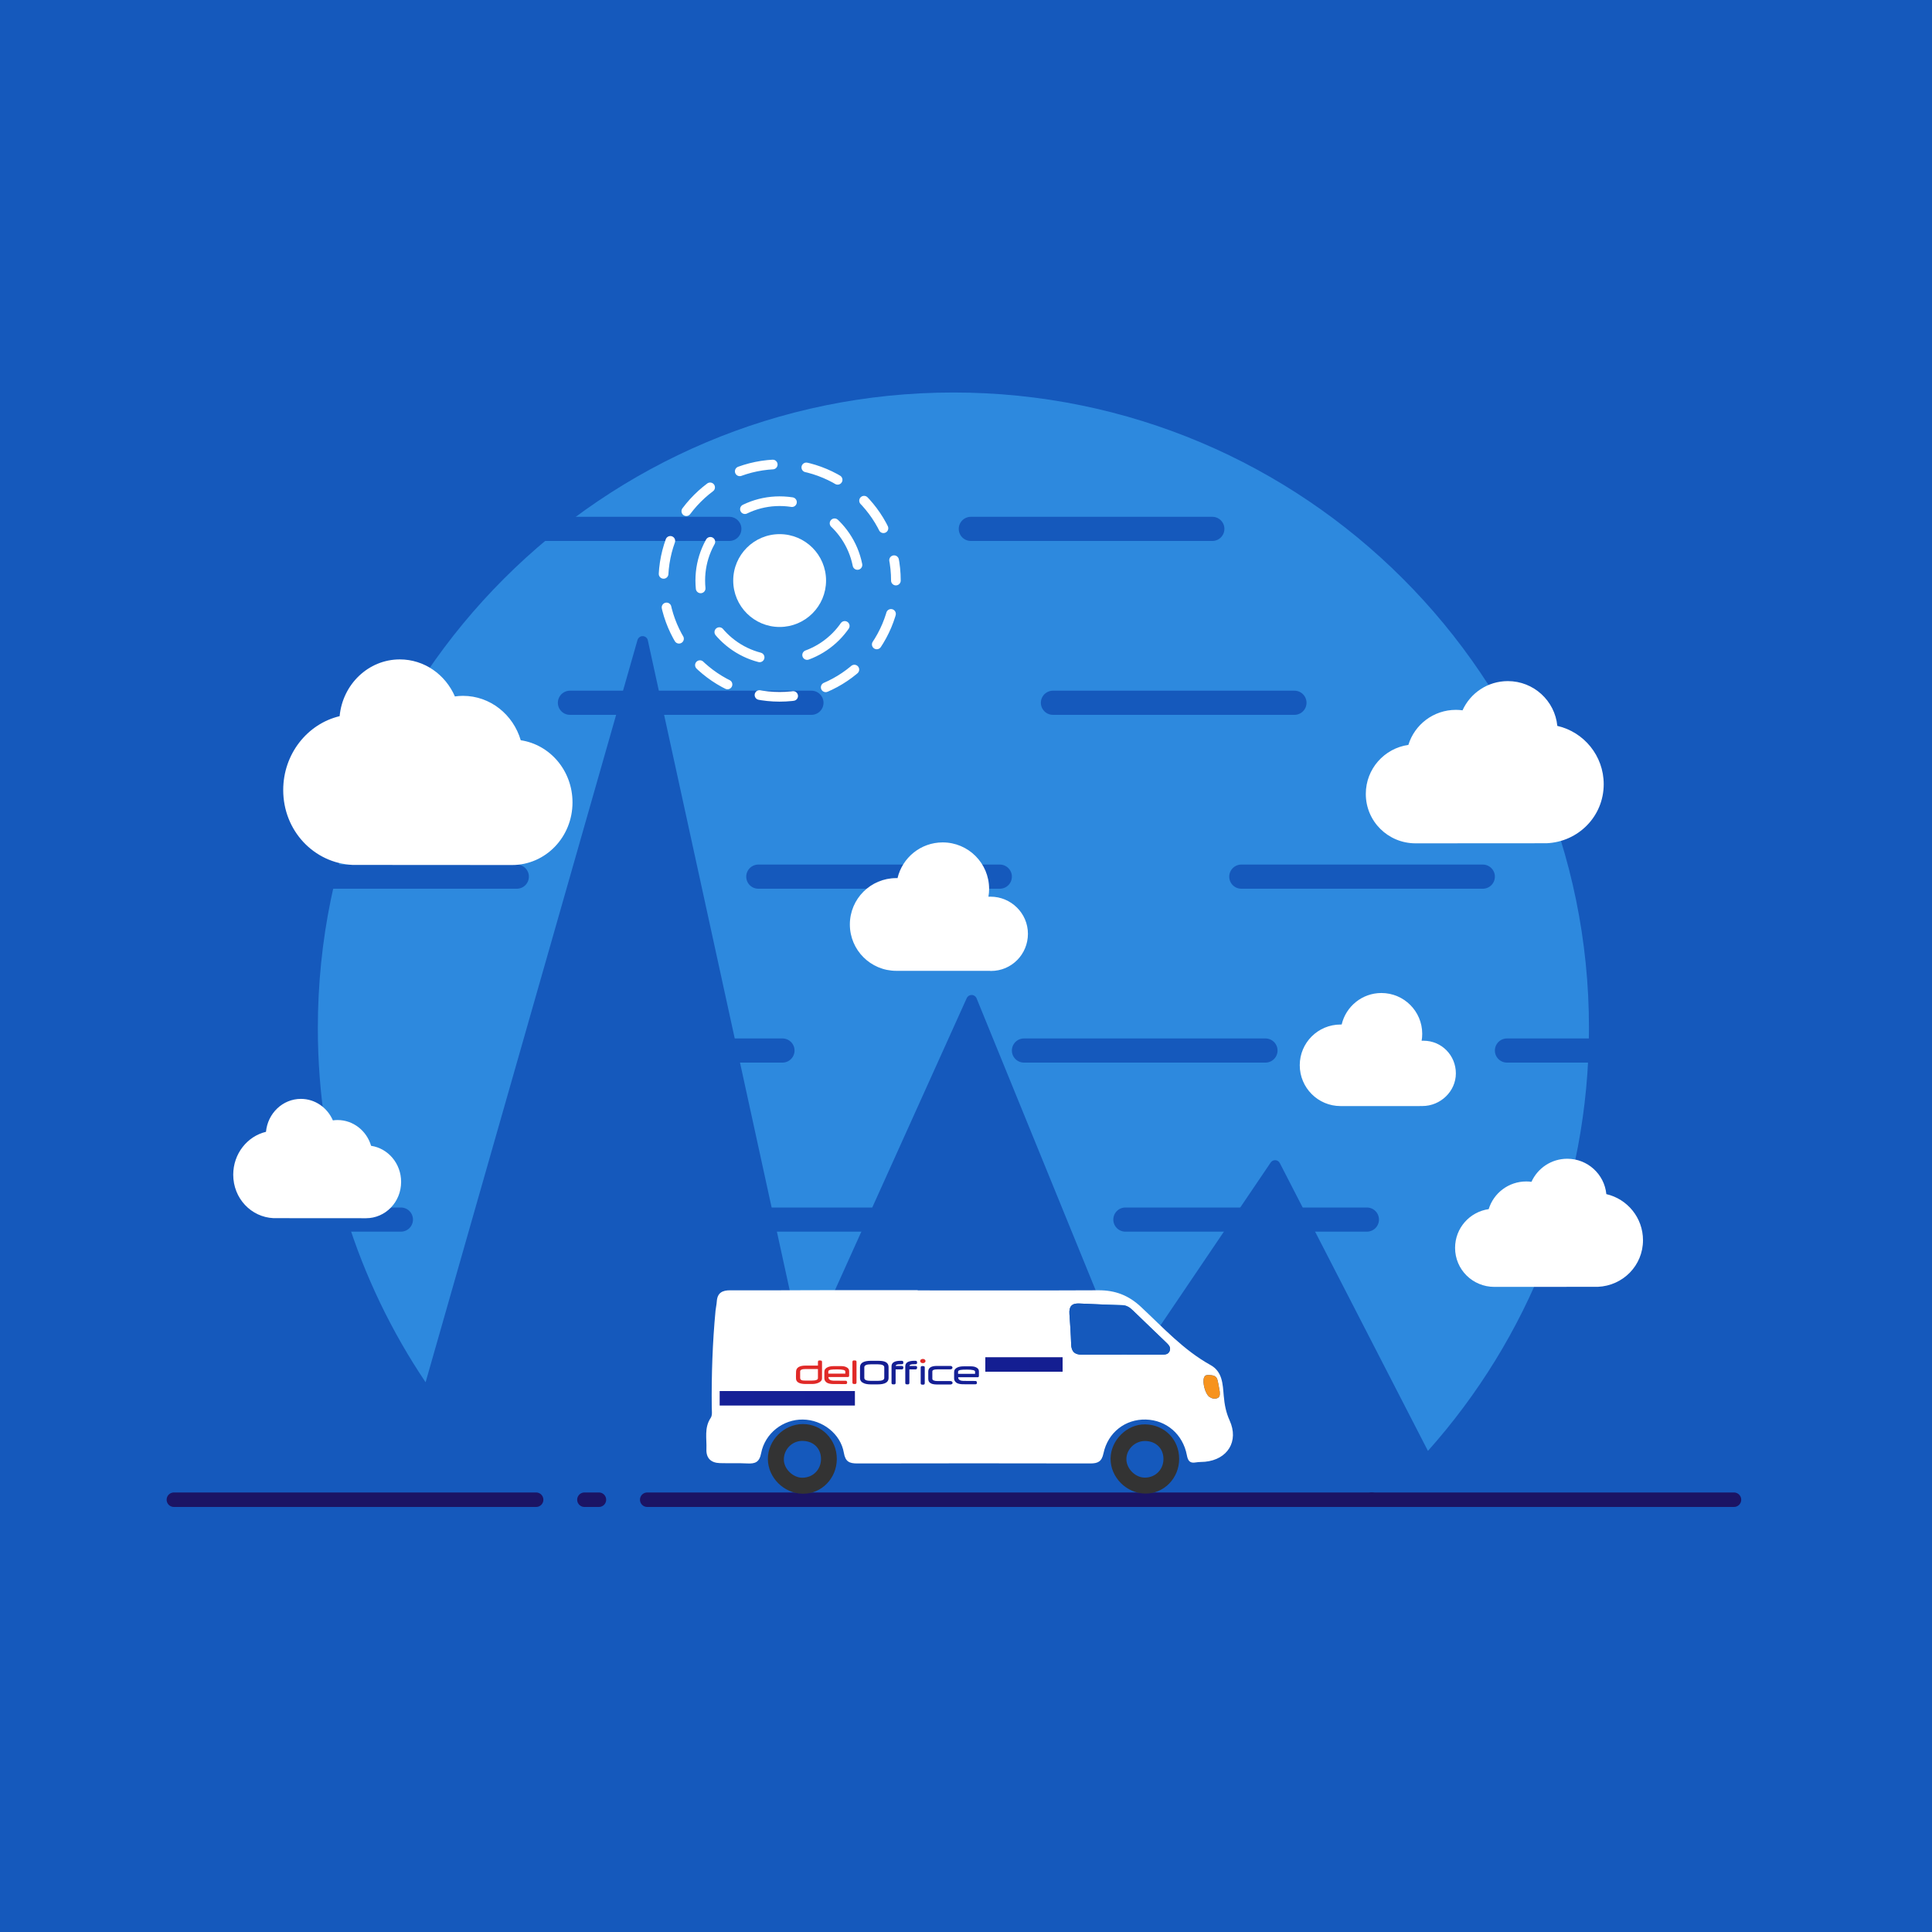 <?xml version="1.0" encoding="utf-8"?>
<!-- Generator: Adobe Illustrator 16.0.0, SVG Export Plug-In . SVG Version: 6.00 Build 0)  -->
<!DOCTYPE svg PUBLIC "-//W3C//DTD SVG 1.1//EN" "http://www.w3.org/Graphics/SVG/1.1/DTD/svg11.dtd">
<svg version="1.1" xmlns="http://www.w3.org/2000/svg" xmlns:xlink="http://www.w3.org/1999/xlink" x="0px" y="0px" width="400px"
	 height="400px" viewBox="0 0 400 400" enable-background="new 0 0 400 400" xml:space="preserve">
<defs>
  <style>
    #sunray1 circle {
      stroke-dasharray: 10;
      stroke-dashoffset: 10;
      transform-origin: 161.416px 120.198px;
      animation: rotate 4s linear infinite;
    }

    .line {
      stroke-dasharray: 50;
      stroke-dashoffset: 2400;
      animation: dash 10s linear infinite;
    }

    #sunray2 circle {
      stroke-dasharray: 7;
      stroke-dashoffset: 7;
      transform-origin: 161.416px 120.198px;
      animation: rotate 4s linear infinite;
    }

    #Vehicle {
      animation: stutter 1.2s linear infinite;
    }

    #Clouds #clouds_1_ {
      animation: cloudmove 10s linear infinite;
    }

    #Vehicle #Smoke1_1_ {
      opacity: 0;
      animation: smokepuff 2s linear infinite alternate;
    }

    #Vehicle #Smoke3_1_ {
      opacity: 0;
      animation: smokepuff 2s linear infinite 2s alternate;
    }

    #Vehicle #Smoke2_1_ {
      opacity: 0;
    }

    @keyframes dash {
      0% {
        stroke-dashoffset: inherit;
      }
      100% {
        stroke-dashoffset: 2400;
      }
    }

    @keyframes rotate {
      0% {
        transform: rotate(0deg);
      }
      100% {
        transform: rotate(360deg);
      }
    }

    @keyframes stutter {
      0% {
        transform: translateY(0px);
      }
      25% {
        transform: translateY(2px);
      }
      50% {
        transform: translateY(0px);
      }
      75% {
        transform: translateY(2px);
      }
      100% {
        transform: translateY(0px);
      }
    }

    @keyframes cloudmove {
      0% {
        transform: translateY(0px);
        opacity: 1;
      }
      25% {
        transform: translateY(2px);
      }
      50% {
        transform: translateY(0px);
        opacity: 0.8;
      }
      75% {
        transform: translateY(2px);
      }
      100% {
        transform: translateY(0px);
        opacity: 1;
      }
    }

    @keyframes smokepuff {
      0% {
        opacity: 0;
      }
      100% {
        opacity: 1;
      }
    }

    @keyframes movenigga {
      0% {
        transform: translateX(-300px);
      }
      100% {
        transform: translateX(1300px);
      }
    }
  </style>
</defs>
<g id="Background">
	<rect fill="#1559BC" width="400" height="400"/>
</g>
<g id="Landscape">
	<path id="landscape" opacity="0.6" fill="#3FA9F5" d="M328.98,212.852c0,33.614-12.598,64.286-33.341,87.543l-30.672-59.599
		c-0.178-0.348-0.524-0.569-0.917-0.592c-0.398-0.022-0.769,0.178-0.982,0.503l-29.326,43.335L202.19,206.69
		c-0.17-0.413-0.562-0.69-1.006-0.69h-0.022c-0.436,0-0.835,0.254-1.012,0.654l-33.6,74.47l-32.424-148.558
		c-0.104-0.496-0.54-0.845-1.042-0.86c-0.51-0.015-0.961,0.324-1.101,0.812L88.116,286.184
		c-14.09-20.951-22.311-46.181-22.311-73.334c0-72.676,58.911-131.586,131.587-131.586
		C270.068,81.263,328.98,140.175,328.98,212.852z"/>
	<g id="Lines">
		<g>
			<g>
					<line class="line" fill="none" stroke="#1559BC" stroke-width="5" stroke-linecap="round" stroke-miterlimit="10" x1="18" y1="145.5" x2="350" y2="145.5"/>
			</g>
		</g>
		<g>
			<g>

					<line class="line" fill="none" stroke="#1559BC" stroke-width="5" stroke-linecap="round" stroke-miterlimit="10" x1="101" y1="109.5" x2="350" y2="109.5"/>
			</g>
		</g>
		<g>
			<g>

					<line class="line" fill="none" stroke="#1559BC" stroke-width="5" stroke-linecap="round" stroke-miterlimit="10" x1="99" y1="69.5" x2="350" y2="69.5"/>
			</g>
		</g>
		<g>
			<g>

					<line class="line" fill="none" stroke="#1559BC" stroke-width="5" stroke-linecap="round" stroke-miterlimit="10" x1="57" y1="181.5" x2="350" y2="181.5"/>
			</g>
		</g>
		<g>
			<g>

					<line class="line" fill="none" stroke="#1559BC" stroke-width="5" stroke-linecap="round" stroke-miterlimit="10" x1="33" y1="252.5" x2="350" y2="252.5"/>
			</g>
		</g>
		<g>
			<g>

					<line class="line" fill="none" stroke="#1559BC" stroke-width="5" stroke-linecap="round" stroke-miterlimit="10" x1="12" y1="217.5" x2="350" y2="217.5"/>
			</g>
		</g>
		<g>
			<g>
					<line class="line" fill="none" stroke="#1559BC" stroke-width="5" stroke-linecap="round" stroke-miterlimit="10" x1="16" y1="288.5" x2="350" y2="288.5"/>
			</g>
		</g>
	</g>
	<g id="Downline">
		<g>

				<line fill="none" stroke="#1B1464" stroke-width="3" stroke-linecap="round" stroke-miterlimit="10" x1="36" y1="310.5" x2="111" y2="310.5"/>

				<line fill="none" stroke="#1B1464" stroke-width="3" stroke-linecap="round" stroke-miterlimit="10" stroke-dasharray="3,10,149,0" x1="121" y1="310.5" x2="284" y2="310.5"/>

				<line fill="none" stroke="#1B1464" stroke-width="3" stroke-linecap="round" stroke-miterlimit="10" x1="284" y1="310.5" x2="359" y2="310.5"/>
		</g>
	</g>
</g>
<g id="Clouds">
	<path id="clouds_1_" fill="#FFFFFF" d="M332.031,162.357c0,6.657-5.247,11.941-11.827,12.228c-0.047,0-27.128,0.018-27.128,0.018
		c-5.69,0-10.3-4.538-10.3-10.227c0-5.188,3.827-9.439,8.813-10.155c1.289-4.209,5.212-7.254,9.846-7.254
		c0.459,0,0.913,0.036,1.36,0.095c-0.024,0.053-0.041,0.11-0.064,0.163c0.022-0.05,0.041-0.102,0.064-0.151
		c1.612-3.576,5.206-6.059,9.385-6.059c5.344,0,9.738,4.065,10.245,9.271C327.93,151.545,332.031,156.471,332.031,162.357z
		 M332.575,247.23c-0.4-4.111-3.871-7.323-8.092-7.323c-3.302,0-6.14,1.961-7.414,4.786c-0.018,0.039-0.033,0.08-0.05,0.119
		c0.018-0.041,0.031-0.087,0.05-0.129c-0.353-0.048-0.711-0.075-1.074-0.075c-3.66,0-6.758,2.405-7.777,5.729
		c-3.937,0.566-6.96,3.924-6.96,8.021c0,4.495,3.641,8.078,8.135,8.078c0,0,21.391-0.014,21.429-0.014
		c5.197-0.227,9.342-4.4,9.342-9.658C340.163,252.115,336.924,248.226,332.575,247.23z M58.637,163.574
		c0,8.437,6.38,15.134,14.381,15.498c0.058,0,32.988,0.022,32.988,0.022c6.918,0,12.524-5.75,12.524-12.962
		c0-6.576-4.654-11.963-10.715-12.871c-1.567-5.335-6.338-9.194-11.972-9.194c-0.559,0-1.111,0.046-1.655,0.121
		c0.03,0.067,0.05,0.14,0.078,0.207c-0.027-0.063-0.05-0.129-0.078-0.192c-1.96-4.533-6.331-7.68-11.413-7.68
		c-6.498,0-11.84,5.153-12.458,11.751C63.625,149.871,58.637,156.113,58.637,163.574z M48.288,243.212
		c0,4.896,3.703,8.783,8.346,8.994c0.034,0,19.145,0.014,19.145,0.014c4.015,0,7.268-3.338,7.268-7.523
		c0-3.816-2.701-6.943-6.218-7.47c-0.91-3.096-3.679-5.335-6.948-5.335c-0.324,0-0.645,0.025-0.96,0.069
		c0.018,0.039,0.029,0.081,0.045,0.12c-0.016-0.037-0.029-0.075-0.045-0.111c-1.138-2.631-3.674-4.457-6.623-4.457
		c-3.771,0-6.872,2.99-7.23,6.82C51.182,235.259,48.288,238.882,48.288,243.212z M205.081,185.647c-0.147,0-0.296,0.007-0.436,0.007
		c0.095-0.532,0.14-1.079,0.14-1.633c0-5.308-4.303-9.61-9.61-9.61c-4.546,0-8.354,3.156-9.352,7.399
		c-0.089-0.007-0.17-0.007-0.259-0.007c-5.308,0-9.61,4.291-9.61,9.598c0,5.308,4.302,9.599,9.61,9.599H205v0.017
		c0,0.007,0.085,0.007,0.188,0.007c4.251,0,7.634-3.445,7.634-7.688C212.822,189.085,209.332,185.647,205.081,185.647z
		 M294.718,215.469c-0.13,0-0.261,0.006-0.383,0.006c0.084-0.467,0.122-0.946,0.122-1.435c0-4.668-3.784-8.448-8.452-8.448
		c-3.998,0-7.347,2.784-8.225,6.517c-0.077-0.007-0.149,0.009-0.228,0.009c-4.668,0-8.452,3.758-8.452,8.426
		s3.784,8.457,8.452,8.457H294v-0.016c0,0.007,0.398,0.007,0.49,0.007c3.738,0,6.931-3.03,6.931-6.763
		C301.421,218.49,298.457,215.469,294.718,215.469z"/>
</g>
<g id="Sun">
	<circle id="suncore" fill="#FFFFFF" cx="161.416" cy="120.198" r="9.61"/>
	<g id="sunray1">

			<circle fill="none" stroke="#FFFFFF" stroke-width="2" stroke-linecap="round" stroke-miterlimit="10" stroke-dasharray="10.119,7.083" cx="161.416" cy="120.198" r="16.432"/>
	</g>
	<g id="sunray2">

			<circle fill="none" stroke="#FFFFFF" stroke-width="2" stroke-linecap="round" stroke-miterlimit="10" stroke-dasharray="4.846,6.784" cx="161.416" cy="120.198" r="24.069"/>
	</g>
</g>
<g id="Vehicle">
	<path id="Van_1_" fill-rule="evenodd" clip-rule="evenodd" fill="#FFFFFF" d="M254.58,294.088
		c-0.766-1.686-1.061-3.322-1.219-5.111c-0.209-2.378-0.239-4.978-2.729-6.356c-5.59-3.095-9.85-7.797-14.428-12.063
		c-2.574-2.402-5.361-3.438-8.781-3.42c-12.455,0.061-24.856,0.024-37.424,0.024v-0.043c-5.914,0-13.032-0.006-19.579,0
		c-6.417,0.007-12.805,0.055-19.222,0.024c-1.667-0.006-2.679,0.527-2.796,2.317c-0.036,0.631-0.195,1.251-0.257,1.882
		c-0.63,6.644-0.852,13.307-0.784,19.975c0.006,0.761,0.159,1.691-0.215,2.237c-1.385,2.06-0.797,4.31-0.889,6.484
		c-0.079,1.877,0.951,2.832,2.783,2.887c1.9,0.056,3.813-0.03,5.713,0.068c1.606,0.079,2.47-0.251,2.832-2.133
		c0.809-4.156,4.578-7.012,8.636-6.957c4.058,0.049,7.821,2.948,8.489,6.884c0.313,1.845,1.14,2.212,2.79,2.206
		c16.077-0.037,32.154-0.031,48.23,0c1.545,0,2.367-0.35,2.728-2.084c0.92-4.357,4.549-7.116,8.771-7.006
		c4.242,0.11,7.675,3.04,8.496,7.373c0.215,1.158,0.613,1.734,1.863,1.502c0.619-0.11,1.263-0.074,1.894-0.135
		C254.17,302.19,256.535,298.391,254.58,294.088z M242.163,279.709c-0.319,0.815-1.104,0.741-1.79,0.748
		c-2.728,0.018-5.455,0.006-8.183,0.006s-5.455-0.019-8.183,0.006c-1.502,0.019-2.194-0.644-2.237-2.163
		c-0.062-2.091-0.203-4.175-0.355-6.259c-0.11-1.514,0.447-2.255,2.054-2.169c2.972,0.153,5.951,0.239,8.93,0.343
		c0.895,0.031,1.551,0.502,2.152,1.085c2.285,2.194,4.578,4.389,6.853,6.602C241.898,278.391,242.481,278.905,242.163,279.709z
		 M251.994,289.485c-0.57,0.195-1.116,0.055-1.612-0.282c-0.846-0.583-1.489-3.027-1.091-4.008c0.214-0.54,0.631-0.534,1.079-0.51
		c0.711,0.043,1.452,0.123,1.673,0.944c0.232,0.846,0.344,1.723,0.49,2.489C252.563,288.731,252.607,289.276,251.994,289.485z"/>
	<path id="Light_1_" fill-rule="evenodd" clip-rule="evenodd" fill="#F7931E" d="M251.994,289.485
		c-0.57,0.195-1.116,0.055-1.612-0.282c-0.846-0.583-1.489-3.027-1.091-4.008c0.214-0.54,0.631-0.534,1.079-0.51
		c0.711,0.043,1.452,0.123,1.673,0.944c0.232,0.846,0.344,1.723,0.49,2.489C252.563,288.731,252.607,289.276,251.994,289.485z"/>
	<path id="Wheels_1_" fill-rule="evenodd" clip-rule="evenodd" fill="#333333" d="M166.22,294.833
		c-3.931,0.017-7.286,3.394-7.24,7.291c0.045,3.834,3.332,7.08,7.217,7.137c3.875,0.063,7.051-3.182,7.057-7.198
		C173.26,298.05,170.111,294.815,166.22,294.833z M166.111,305.947c-1.931,0-3.794-1.812-3.823-3.716
		c-0.029-2.125,1.657-3.879,3.76-3.907c2.28-0.029,3.892,1.462,3.932,3.651C170.02,304.232,168.351,305.941,166.111,305.947z
		 M237.117,294.899c-3.763-0.074-7.141,3.246-7.186,7.072c-0.041,3.871,3.287,7.226,7.203,7.26c3.86,0.035,6.999-3.188,6.999-7.181
		C244.134,298.043,241.132,294.978,237.117,294.899z M237.084,305.928c-1.985,0.034-3.873-1.83-3.878-3.82
		c0-2.053,1.779-3.78,3.872-3.764c2.257,0.018,3.82,1.563,3.804,3.752C240.865,304.257,239.244,305.895,237.084,305.928z"/>
	<path id="Window_1_" fill-rule="evenodd" clip-rule="evenodd" fill="#1559BC" d="M242.163,279.709
		c-0.319,0.815-1.104,0.741-1.79,0.748c-2.728,0.018-5.455,0.006-8.183,0.006s-5.455-0.019-8.183,0.006
		c-1.502,0.019-2.194-0.644-2.237-2.163c-0.062-2.091-0.203-4.175-0.355-6.259c-0.11-1.514,0.447-2.255,2.054-2.169
		c2.972,0.153,5.951,0.239,8.93,0.343c0.895,0.031,1.551,0.502,2.152,1.085c2.285,2.194,4.578,4.389,6.853,6.602
		C241.898,278.391,242.481,278.905,242.163,279.709z"/>
	<path id="Smoke1_1_" fill-rule="evenodd" clip-rule="evenodd" fill="#999999" d="M126.714,288.537
		c0.748-0.372,1.57-0.433,2.321-0.244c0.322-0.619,0.836-1.145,1.508-1.475c1.569-0.772,3.456-0.214,4.363,1.243
		c0.013-0.011,0.022-0.016,0.04-0.022c1.679-0.829,3.707-0.136,4.531,1.541c0.31,0.628,0.406,1.305,0.316,1.95
		c0.676,0.31,1.255,0.854,1.609,1.571c0.824,1.676,0.135,3.707-1.542,4.532c-0.674,0.333-1.404,0.419-2.094,0.295
		c-0.322,0.657-0.847,1.217-1.553,1.562c-1.516,0.746-3.328,0.25-4.266-1.095c-1.651,0.749-3.611,0.053-4.42-1.591
		c-0.317-0.645-0.414-1.339-0.309-1.999c-0.865-0.264-1.616-0.866-2.047-1.738C124.348,291.392,125.037,289.36,126.714,288.537z"/>
	<path id="Smoke2_1_" fill-rule="evenodd" clip-rule="evenodd" fill="#999999" d="M110.887,277.744
		c-0.368,0.004-0.706-0.13-0.968-0.349c-0.246,0.185-0.551,0.294-0.881,0.296c-0.771,0.006-1.412-0.576-1.493-1.328
		c-0.007,0.002-0.012,0.002-0.02,0.002c-0.825,0.007-1.497-0.657-1.503-1.48c-0.002-0.308,0.089-0.595,0.248-0.834
		c-0.209-0.253-0.334-0.579-0.337-0.932c-0.006-0.823,0.657-1.496,1.48-1.503c0.331-0.003,0.637,0.103,0.887,0.284
		c0.254-0.199,0.57-0.321,0.916-0.322c0.745-0.006,1.368,0.538,1.483,1.252c0.799,0.019,1.443,0.67,1.449,1.478
		c0.002,0.316-0.092,0.61-0.26,0.852c0.292,0.271,0.476,0.654,0.479,1.082C112.372,277.063,111.709,277.738,110.887,277.744z"/>
	<path id="Smoke3_1_" fill-rule="evenodd" clip-rule="evenodd" fill="#999999" d="M123.983,282.559c0,1.273-0.938,2.326-2.158,2.499
		c-0.394,0.87-1.269,1.476-2.293,1.476c-1.009,0-1.884-0.591-2.288-1.446c-0.038,0.004-0.077,0.004-0.115,0.004
		c-1.399,0-2.533-1.134-2.533-2.532c0-1.399,1.134-2.533,2.533-2.533c0.197,0,0.385,0.023,0.567,0.067
		c0.394-0.89,1.284-1.51,2.317-1.51c1.077,0,1.99,0.668,2.355,1.615C123.315,280.563,123.983,281.481,123.983,282.559z"/>
	<linearGradient id="Lines_2_" gradientUnits="userSpaceOnUse" x1="149" y1="286" x2="220" y2="286">
		<stop  offset="0" style="stop-color:#152096"/>
		<stop  offset="1" style="stop-color:#141E91"/>
	</linearGradient>
	<path id="Lines_1_" fill="none" stroke="url(#Lines_2_)" stroke-width="3" stroke-miterlimit="10" d="M177,289.5h-28 M220,282.5
		h-16"/>
	<g id="DelOfficeLogo_1_">
		<linearGradient id="SVGID_1_" gradientUnits="userSpaceOnUse" x1="178.057" y1="284.209" x2="202.676" y2="284.209">
			<stop  offset="0" style="stop-color:#141E91"/>
			<stop  offset="1" style="stop-color:#152096"/>
		</linearGradient>
		<path fill="url(#SVGID_1_)" d="M202.091,283.097c-0.282-0.142-0.637-0.212-1.066-0.212h-1.525c-0.524,0-0.946,0.074-1.263,0.225
			c-0.466,0.206-0.698,0.524-0.698,0.952v1.369c0,0.315,0.151,0.594,0.453,0.828c0.212,0.164,0.543,0.27,0.992,0.317
			c0.089,0.011,0.222,0.017,0.397,0.021c0.174,0.004,2.301,0.004,2.576,0.004c0.202,0,0.303-0.102,0.303-0.304
			c0-0.254-0.101-0.38-0.303-0.38c-0.266,0-2.389-0.006-2.561-0.017c-0.171-0.013-0.303-0.029-0.394-0.05
			c-0.413-0.102-0.62-0.327-0.62-0.679v-0.027h4.064c0.152,0,0.229-0.111,0.229-0.336v-0.896
			C202.676,283.551,202.48,283.278,202.091,283.097z M201.879,284.438h-3.522v-0.428c0-0.188,0.17-0.313,0.515-0.378
			c0.242-0.047,0.691-0.07,1.344-0.07c1.107,0,1.664,0.141,1.664,0.418V284.438z M202.091,283.097
			c-0.282-0.142-0.637-0.212-1.066-0.212h-1.525c-0.524,0-0.946,0.074-1.263,0.225c-0.466,0.206-0.698,0.524-0.698,0.952v1.369
			c0,0.315,0.151,0.594,0.453,0.828c0.212,0.164,0.543,0.27,0.992,0.317c0.089,0.011,0.222,0.017,0.397,0.021
			c0.174,0.004,2.301,0.004,2.576,0.004c0.202,0,0.303-0.102,0.303-0.304c0-0.254-0.101-0.38-0.303-0.38
			c-0.266,0-2.389-0.006-2.561-0.017c-0.171-0.013-0.303-0.029-0.394-0.05c-0.413-0.102-0.62-0.327-0.62-0.679v-0.027h4.064
			c0.152,0,0.229-0.111,0.229-0.336v-0.896C202.676,283.551,202.48,283.278,202.091,283.097z M201.879,284.438h-3.522v-0.428
			c0-0.188,0.17-0.313,0.515-0.378c0.242-0.047,0.691-0.07,1.344-0.07c1.107,0,1.664,0.141,1.664,0.418V284.438z M183.191,281.924
			c-0.289-0.124-0.786-0.186-1.489-0.186h-1.387c-1.505,0-2.258,0.441-2.258,1.322v2.256c0,0.496,0.27,0.855,0.81,1.075
			c0.354,0.155,0.836,0.232,1.448,0.232h1.387c1.511,0,2.267-0.438,2.267-1.313v-2.251
			C183.969,282.504,183.709,282.124,183.191,281.924z M183.078,285.292c0,0.399-0.449,0.599-1.349,0.599h-1.417
			c-0.911,0-1.366-0.199-1.366-0.599v-2.209c0-0.412,0.455-0.618,1.366-0.618h1.413c0.902,0,1.353,0.206,1.353,0.618V285.292z
			 M183.191,281.924c-0.289-0.124-0.786-0.186-1.489-0.186h-1.387c-1.505,0-2.258,0.441-2.258,1.322v2.256
			c0,0.496,0.27,0.855,0.81,1.075c0.354,0.155,0.836,0.232,1.448,0.232h1.387c1.511,0,2.267-0.438,2.267-1.313v-2.251
			C183.969,282.504,183.709,282.124,183.191,281.924z M183.078,285.292c0,0.399-0.449,0.599-1.349,0.599h-1.417
			c-0.911,0-1.366-0.199-1.366-0.599v-2.209c0-0.412,0.455-0.618,1.366-0.618h1.413c0.902,0,1.353,0.206,1.353,0.618V285.292z
			 M187.031,283.124c0,0.262-0.104,0.394-0.311,0.394h-1.292v2.791c0,0.21-0.105,0.315-0.313,0.315s-0.33-0.008-0.365-0.026
			c-0.112-0.04-0.168-0.137-0.168-0.289v-3.438c0-0.758,0.632-1.135,1.898-1.135c0.216,0,0.352,0.012,0.405,0.035
			c0.098,0.049,0.147,0.168,0.147,0.357c0,0.209-0.104,0.313-0.311,0.313c-0.38,0-0.627,0.009-0.743,0.024
			c-0.358,0.054-0.538,0.168-0.538,0.346h1.28C186.927,282.812,187.031,282.915,187.031,283.124z M184.582,286.309v-3.438
			c0-0.758,0.632-1.135,1.898-1.135c0.216,0,0.352,0.012,0.405,0.035c0.098,0.049,0.147,0.168,0.147,0.357
			c0,0.209-0.104,0.313-0.311,0.313c-0.38,0-0.627,0.009-0.743,0.024c-0.358,0.054-0.538,0.168-0.538,0.346h1.28
			c0.207,0,0.311,0.104,0.311,0.313c0,0.262-0.104,0.394-0.311,0.394h-1.292v2.791c0,0.21-0.105,0.315-0.313,0.315
			s-0.33-0.008-0.365-0.026C184.638,286.558,184.582,286.461,184.582,286.309 M189.88,283.124c0,0.262-0.104,0.394-0.313,0.394
			h-1.292v2.791c0,0.21-0.104,0.315-0.313,0.315c-0.209,0-0.331-0.008-0.365-0.026c-0.112-0.04-0.169-0.137-0.169-0.289v-3.438
			c0-0.758,0.633-1.135,1.898-1.135c0.216,0,0.352,0.012,0.405,0.035c0.099,0.049,0.148,0.168,0.148,0.357
			c0,0.209-0.104,0.313-0.313,0.313c-0.38,0-0.627,0.009-0.742,0.024c-0.358,0.054-0.538,0.168-0.538,0.346h1.28
			C189.776,282.812,189.88,282.915,189.88,283.124z M187.429,286.309v-3.438c0-0.758,0.633-1.135,1.898-1.135
			c0.216,0,0.352,0.012,0.405,0.035c0.099,0.049,0.148,0.168,0.148,0.357c0,0.209-0.104,0.313-0.313,0.313
			c-0.38,0-0.627,0.009-0.742,0.024c-0.358,0.054-0.538,0.168-0.538,0.346h1.28c0.208,0,0.313,0.104,0.313,0.313
			c0,0.262-0.104,0.394-0.313,0.394h-1.292v2.791c0,0.21-0.104,0.315-0.313,0.315c-0.209,0-0.331-0.008-0.365-0.026
			C187.485,286.558,187.429,286.461,187.429,286.309 M197.224,286.331c0,0.211-0.249,0.317-0.511,0.317h-2.546
			c-0.601,0-1.035-0.058-1.299-0.173c-0.454-0.182-0.682-0.513-0.682-0.991v-1.516c0-0.778,0.603-1.167,1.804-1.167h2.767
			c0.22,0,0.446,0.119,0.446,0.356c0,0.238-0.226,0.357-0.446,0.357h-2.706c-0.678,0-1.019,0.143-1.019,0.43v1.505
			c0,0.325,0.385,0.487,1.158,0.487h2.599C197,285.938,197.224,286.069,197.224,286.331z M197.224,286.331
			c0,0.211-0.249,0.317-0.511,0.317h-2.546c-0.601,0-1.035-0.058-1.299-0.173c-0.454-0.182-0.682-0.513-0.682-0.991v-1.516
			c0-0.778,0.603-1.167,1.804-1.167h2.767c0.22,0,0.446,0.119,0.446,0.356c0,0.238-0.226,0.357-0.446,0.357h-2.706
			c-0.678,0-1.019,0.143-1.019,0.43v1.505c0,0.325,0.385,0.487,1.158,0.487h2.599C197,285.938,197.224,286.069,197.224,286.331z
			 M191.461,283.136v3.23c0,0.211-0.105,0.316-0.317,0.316c-0.206,0-0.327-0.009-0.361-0.028c-0.11-0.04-0.165-0.136-0.165-0.288
			v-3.23c0-0.208,0.105-0.312,0.317-0.312c0.203,0,0.322,0.01,0.357,0.028C191.405,282.892,191.461,282.988,191.461,283.136z
			 M191.144,286.683c-0.206,0-0.327-0.009-0.361-0.028c-0.11-0.04-0.165-0.136-0.165-0.288v-3.23c0-0.208,0.105-0.312,0.317-0.312
			c0.203,0,0.322,0.01,0.357,0.028c0.112,0.039,0.168,0.136,0.168,0.283v3.23C191.461,286.577,191.355,286.683,191.144,286.683"/>
		<path fill="#E02927" d="M170.018,281.695c-0.091-0.021-0.209-0.031-0.359-0.031c-0.209,0-0.313,0.105-0.313,0.316v0.75h-2.528
			c-1.286,0-1.953,0.399-2,1.196c-0.017,0.265-0.024,0.606-0.024,1.027c0,0.208,0.004,0.377,0.012,0.504
			c0.043,0.725,0.718,1.087,2.024,1.087h1.292c0.508,0,0.943-0.082,1.304-0.245c0.509-0.213,0.765-0.524,0.765-0.937v-3.383
			C170.19,281.831,170.133,281.736,170.018,281.695z M169.346,285.348c0,0.324-0.436,0.487-1.308,0.487h-1.22
			c-0.361,0-0.604-0.017-0.726-0.048c-0.286-0.072-0.428-0.234-0.428-0.48v-1.364c0-0.334,0.377-0.502,1.134-0.502h2.548V285.348z
			 M176.657,286.518c-0.115-0.043-0.172-0.14-0.172-0.289v-4.256c0-0.209,0.104-0.313,0.313-0.313c0.195,0,0.317,0.008,0.365,0.024
			c0.112,0.036,0.168,0.133,0.168,0.288v4.256c0,0.211-0.104,0.317-0.313,0.317C176.812,286.546,176.692,286.536,176.657,286.518
			L176.657,286.518z M175.224,283.052c-0.281-0.143-0.637-0.213-1.065-0.213h-1.528c-0.524,0-0.944,0.075-1.262,0.225
			c-0.466,0.206-0.697,0.524-0.697,0.953v1.367c0,0.318,0.151,0.594,0.452,0.83c0.212,0.164,0.543,0.271,0.992,0.315
			c0.091,0.012,0.223,0.019,0.398,0.022c0.174,0.004,2.301,0.007,2.576,0.007c0.202,0,0.302-0.104,0.302-0.306
			c0-0.255-0.1-0.381-0.302-0.381c-0.266,0-2.389-0.007-2.56-0.018c-0.172-0.012-0.303-0.027-0.395-0.048
			c-0.412-0.102-0.619-0.327-0.619-0.678v-0.028h4.064c0.152,0,0.228-0.112,0.228-0.337v-0.895
			C175.808,283.506,175.614,283.232,175.224,283.052z M175.011,284.393h-3.522v-0.426c0-0.189,0.171-0.315,0.515-0.38
			c0.243-0.048,0.691-0.069,1.344-0.069c1.109,0,1.663,0.139,1.663,0.418V284.393z M190.69,282.116
			c-0.118-0.08-0.176-0.189-0.176-0.329c0-0.139,0.059-0.248,0.176-0.328c0.102-0.07,0.226-0.104,0.374-0.104
			c0.147,0,0.271,0.034,0.373,0.104c0.117,0.08,0.176,0.189,0.176,0.328c0,0.14-0.059,0.249-0.176,0.329
			c-0.102,0.069-0.226,0.104-0.373,0.104C190.916,282.221,190.792,282.186,190.69,282.116L190.69,282.116z"/>
	</g>
</g>
</svg>
